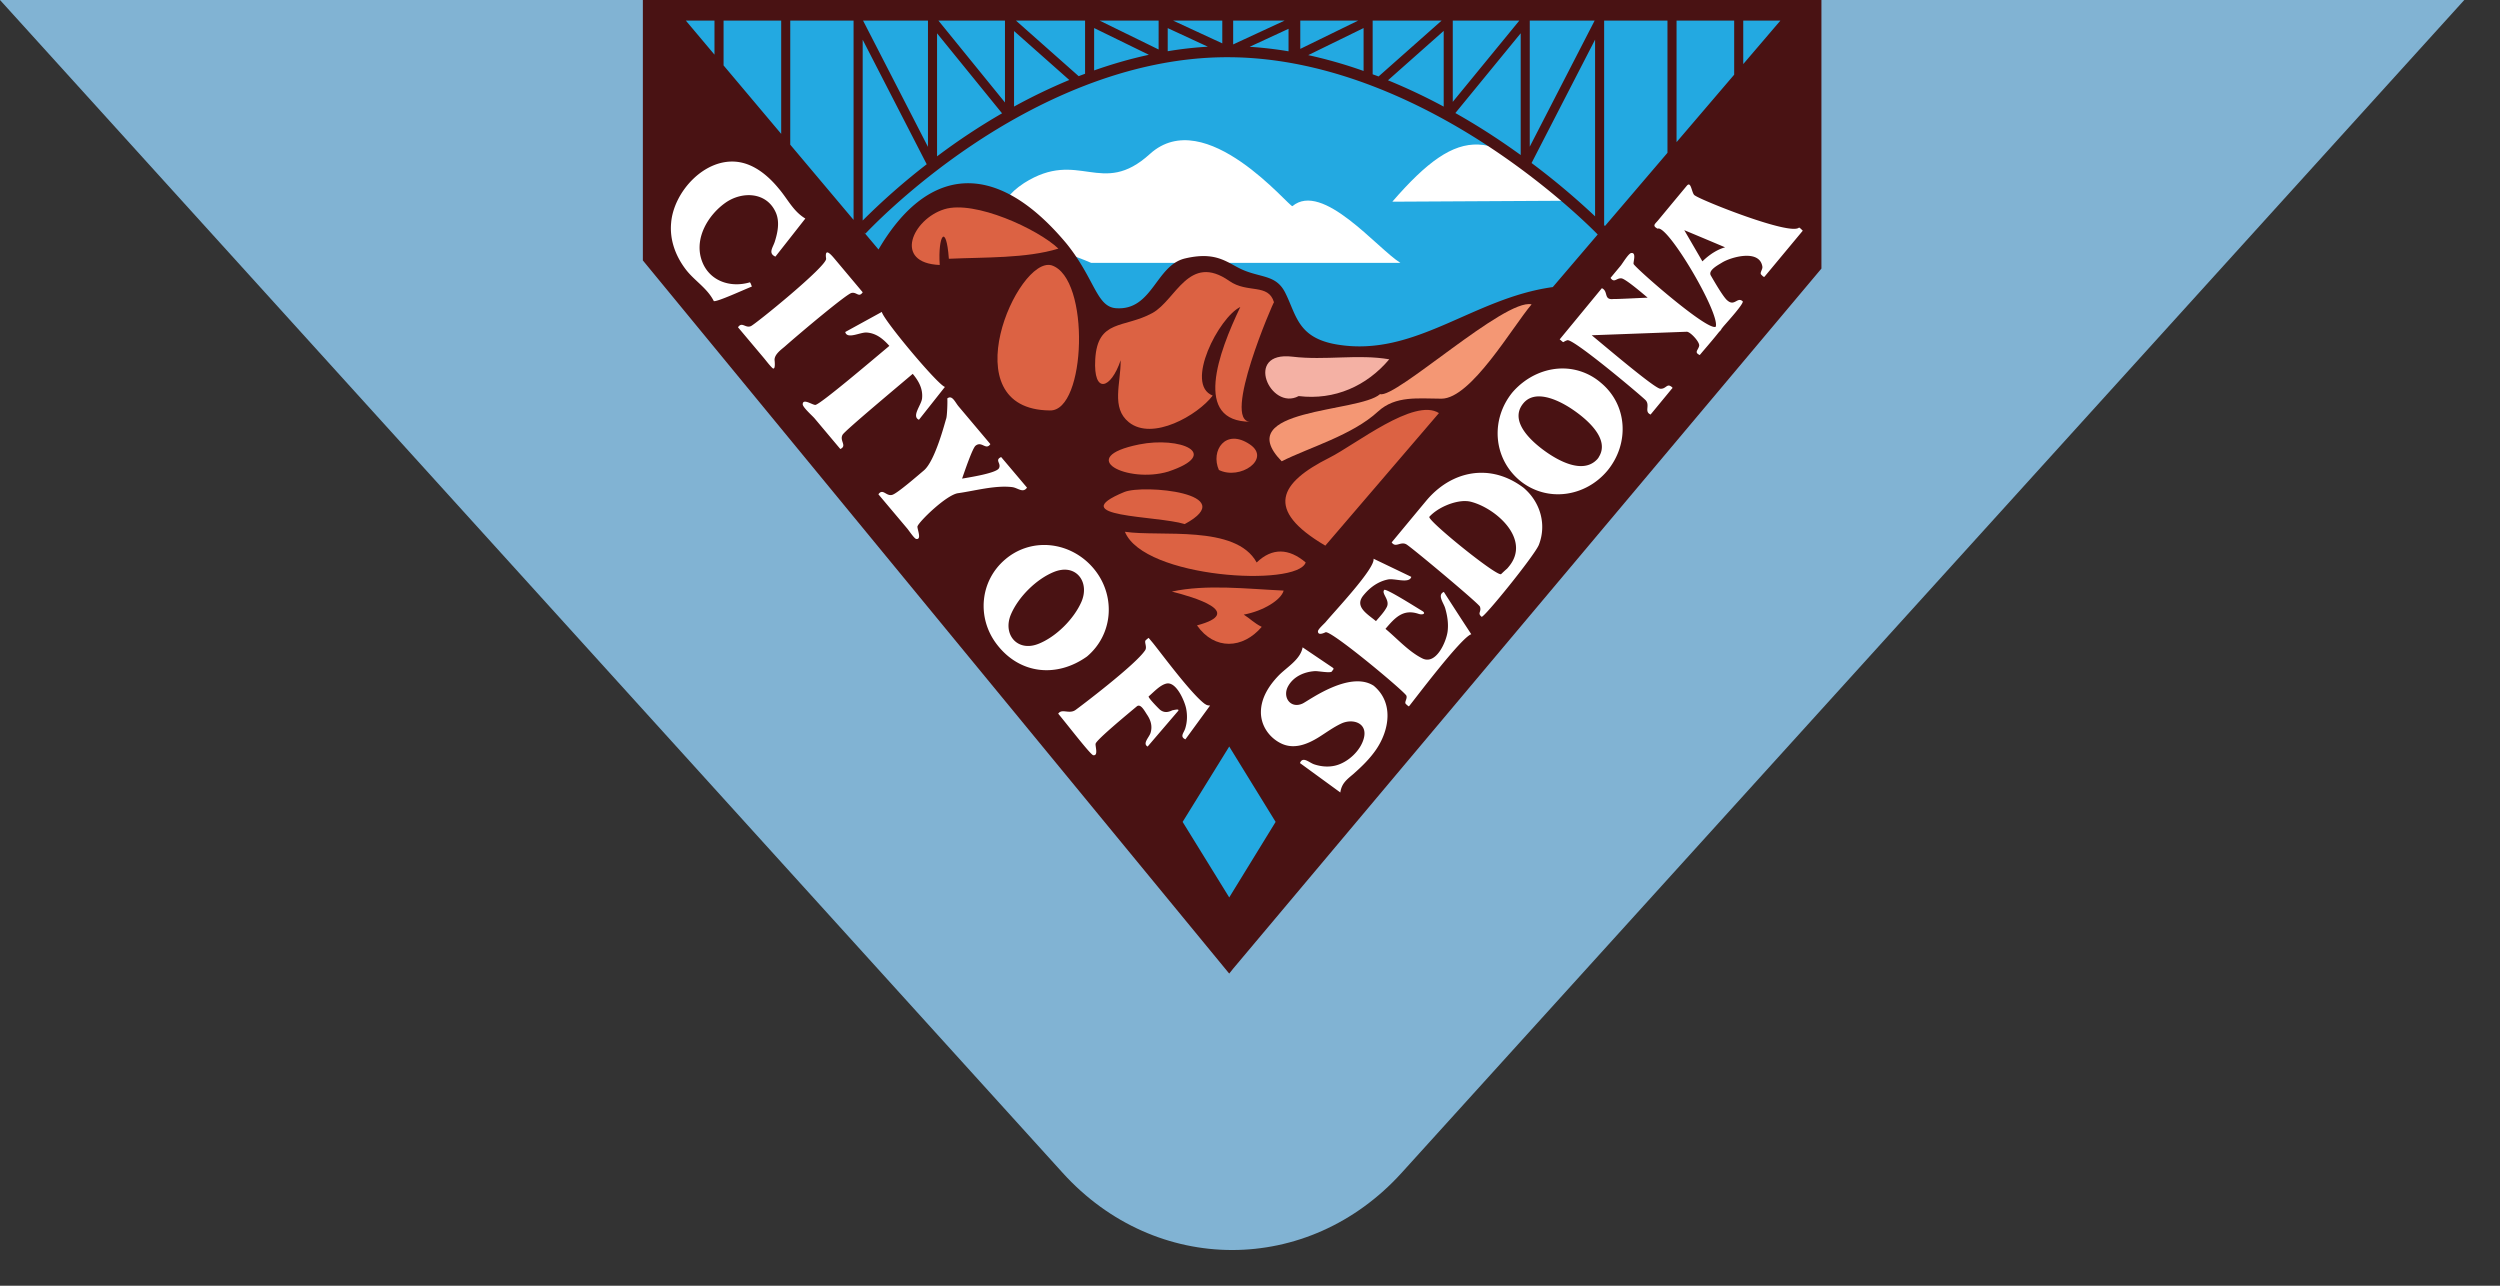 <svg viewBox="0 0 140 72" xmlns="http://www.w3.org/2000/svg">
  <rect x="0" y="0" width="140" height="72" fill="#333333" stroke="none"/>
  <path d="M138 0H0l59.51 65.68c5.22 5.761 13.76 5.761 18.98 0z" fill="#81b3d3"/>
  <path d="M36.687.457l32.148 37.879 32.02-37.65z" fill="#23a9e1"/>
  <path d="M61.1 14.719h17.32c-1.29-.8-4.355-4.582-6.043-3.176-.137.115-4.871-5.744-7.982-2.921-2.713 2.466-3.973-.323-7.048 1.63-3.505 2.318 2.026 3.684 3.753 4.467m26.73-3.478l-9.86.054c3.896-4.5 5.647-4.018 9.86-.054" fill="#fff"/>
  <path d="M97.622 3.588V1.154h2.08zm-49.245 9.41l.09.083c.024-.024 2.327-2.511 5.983-4.964 3.367-2.259 8.592-4.944 14.383-4.912 5.778.028 11.077 2.722 14.506 4.977 3.665 2.41 6.027 4.84 6.132 4.95l-2.515 2.945c-4.488.616-7.702 3.945-12.077 3.217-2.205-.366-2.271-1.632-2.902-2.893-.484-.969-1.256-.846-2.263-1.24-.937-.366-1.479-1.128-3.351-.688-1.642.385-1.822 2.933-3.865 2.787-1.096-.079-1.175-1.621-2.755-3.596-4.09-4.915-7.892-4.235-10.547.308l19.638 23.33zM40.011 1.153V3.06l-1.604-1.906zm53.876 0h3.227v3.03L93.887 7.96zM89.832 12.61V1.154h3.546v7.404l-3.5 4.098a.966.966 0 0 0-.046-.046m-.508-10.389v9.894a41.051 41.051 0 0 0-3.557-2.986zm-4.165-.358v6.819c-.463-.334-.95-.673-1.465-1.012-.664-.438-1.4-.892-2.194-1.34zm-4.312-.133v4.24a32.83 32.83 0 0 0-3.12-1.474zm.508-.576h3.727l-3.727 4.55zm4.312 0H89.3l-3.634 7.06zm-8.797 0h3.86L77.2 4.282c-.109-.042-.221-.081-.331-.122V1.154zm-.509.417v2.403a25.927 25.927 0 0 0-3.1-.887zm-4.203.042v1.26a21.458 21.458 0 0 0-2.179-.252zm-6.766-.039l2.248 1.042c-.762.043-1.512.13-2.248.253zm-4.12-.003l3.065 1.498c-1.06.229-2.083.528-3.066.875zm3.61 1.2l-3.304-1.617h3.305zm3.566-.342l-2.754-1.275h2.754zm.609-1.275h2.881l-2.881 1.334zm3.759 0h3.24l-3.24 1.584zM60.405 4.265l-3.51-3.11h3.869V4.13l-.359.135m-3.618-2.527l3.093 2.741a31.493 31.493 0 0 0-3.093 1.489zm-4.312.128l3.64 4.48a35.89 35.89 0 0 0-3.64 2.41zm-4.165.358l3.586 6.974a37.772 37.772 0 0 0-3.586 3.151zm3.656 6l-3.634-7.07h3.634zm4.312-2.485l-3.726-4.585h3.726zM43.747 7.497L40.52 3.664v-2.51h3.227zm.508-6.343H47.8v11.16l-3.546-4.212zm24.8-1.153H36v14.582L68.836 54.52l.22-.275L102 15.04V0z" fill="#491213"/>
  <path d="M66.227 46.026l2.61-4.22 2.598 4.22-2.598 4.23z" fill="#23a9e1"/>
  <path d="M74.218 30.556c-3.433-2.02-2.564-3.523.23-4.925 1.462-.734 4.754-3.38 6.133-2.499l-6.363 7.424m-2.334 2.517c-2.046-.095-4.33-.365-6.262.055 1.207.302 4.151 1.165 1.41 1.894.983 1.407 2.578 1.317 3.624.082-.425-.209-.655-.466-1.007-.686 1.085-.196 2.1-.822 2.235-1.345m1.235-1.574c-.933-.796-1.877-.84-2.746 0-1.165-2.137-5.4-1.421-7.379-1.72 1.065 2.614 9.65 3.102 10.124 1.72m-6.773-2.151c-1.565-.485-6.84-.364-3.388-1.794 1.065-.441 6.593.063 3.388 1.794m1.912-3.03c-.477-1.077.365-2.36 1.74-1.428 1.199.813-.552 2.017-1.74 1.428m-2.836.091c-2.265.679-5.273-.784-1.63-1.52 2.261-.456 4.666.506 1.63 1.52.091-.027-.084.028 0 0m-2.665-6.234c-.545 1.624-1.533 1.927-1.423-.045.126-2.274 1.609-1.729 3.2-2.6 1.324-.726 2.038-3.385 4.31-1.795 1.014.71 2.176.116 2.5 1.19-.016-.054-2.95 6.692-1.318 6.692-3.22 0-1.8-3.845-.568-6.426-1.198.574-3.143 4.341-1.546 4.961-.831 1.095-3.372 2.561-4.696 1.492-1.006-.81-.447-2.158-.459-3.47m-3.963 2.811c-5.596-.046-1.813-8.648.091-8.128 2.19.696 1.944 8.194-.091 8.128m-6.17-8.146c-2.624-.109-1.526-2.567.257-3.121 1.695-.528 5.25 1.114 6.39 2.205-1.808.555-4.146.476-6.134.568-.146-2.026-.62-1.32-.512.348" fill="#dc6243"/>
  <path d="M71.774 25.832c-2.908-2.987 4.342-2.712 5.51-3.763.85.284 6.99-5.377 8.485-5.025-1.074 1.26-3.388 5.282-5.047 5.282-1.275 0-2.565-.19-3.552.718-1.444 1.33-3.837 2.006-5.396 2.788" fill="#f49774"/>
  <path d="M72.727 22.18c-1.592.856-3.098-2.536-.349-2.206 1.826.22 3.676-.154 5.42.147-1.251 1.487-3.056 2.306-5.071 2.059" fill="#f4b1a4"/>
  <path d="M51.113 20.935c.333.401.578.834.523 1.374-.038.375-.607 1.006-.175 1.198l1.455-1.84c-.39-.098-3.482-3.796-3.532-4.201l-2.051 1.126c.106.429.84.003 1.203.03.538.038.926.363 1.268.747-1.12.94-3.85 3.257-4.138 3.305-.146.023-.706-.39-.714-.037-.004.17.553.659.659.786l1.447 1.722c.401-.183-.072-.475.133-.807.15-.243 3.181-2.77 3.922-3.403m-3.423-4.531c.287-.062.405.282.622-.036l-1.59-1.894c-.241-.287-.546-.595-.459.012.058.409-3.969 3.677-4.215 3.778-.31.128-.492-.27-.72.063.475.564.948 1.129 1.424 1.693.16.19.309.397.485.573.22.22.135-.437.145-.38-.06-.333.342-.616.555-.797 1.004-.884 3.505-2.979 3.753-3.012m-5.694-.595c-1.147.34-2.37-.107-2.731-1.326-.353-1.191.398-2.439 1.344-3.117.935-.67 2.33-.63 2.84.544.224.52.102 1.108-.061 1.625-.105.328-.388.649.035.836.56-.711 1.118-1.421 1.676-2.133-.684-.41-.985-1.092-1.493-1.684-.572-.696-1.34-1.35-2.26-1.483-1.864-.264-3.62 1.66-3.762 3.405-.089.946.242 1.849.808 2.597.487.645 1.213 1.054 1.581 1.788.17.062 1.756-.67 2.133-.815-.033-.072-.057-.178-.11-.237-.494.146 0 0 0 0m25.512 23.636c-.747-.499-2.613-3.044-2.969-3.468l-.213-.253c-.007-.01-.185.145-.16.124-.112.094.086.372-.034.56-.515.806-3.738 3.236-3.905 3.352-.36.25-.756-.103-.967.206.467.554 1.805 2.3 1.96 2.325.311.05.096-.53.136-.649.08-.24 1.71-1.588 2.304-2.084.218-.183.447.276.577.468.212.315.307.65.193 1.019-.075.24-.465.597-.162.762.402-.47 1.533-1.788 1.696-1.98.164-.19-.367-.023-.304-.056-.24.124-.466.153-.69-.018-.063-.047-.707-.702-.643-.757.28-.235.623-.625.984-.714.56-.138 1.027.984 1.11 1.382.078.375.067.77-.05 1.136-.08.251-.316.452.012.604l1.383-1.896a.463.463 0 0 1-.258-.063c-.083-.056.09.045 0 0m-9.227-8.921a3.35 3.35 0 0 0-1.977.793c-1.43 1.203-1.616 3.275-.492 4.753 1.292 1.702 3.374 1.895 5.059.694 1.43-1.205 1.612-3.282.5-4.766-.758-1.01-1.932-1.54-3.09-1.474zm1.19 1.386c.949-.108 1.503.799 1.099 1.768-.42.98-1.43 1.989-2.424 2.38-1.18.465-2.011-.537-1.531-1.657.422-.984 1.43-1.983 2.426-2.38.15-.059.294-.095.43-.11zm-2.783-4.63c.308.038.601.356.824.027l-1.447-1.712c-.386.174.03.356-.126.63-.158.277-1.662.507-2.062.578.146-.418.58-1.698.752-1.84.353-.29.573.28.832-.092l-1.78-2.112c-.2-.238-.362-.667-.636-.441.024-.02.003.955-.058 1.125-.056.153-.608 2.361-1.25 2.901-.32.27-1.453 1.256-1.755 1.362-.35.122-.535-.389-.792-.025l1.617 1.92c.082.096.391.56.498.58.339.06.04-.58.074-.706.098-.28 1.623-1.765 2.27-1.856.948-.133 2.077-.455 3.039-.34.22.027-.229-.028 0 0m24.239 6.77c.124.421.194.865.14 1.305-.07.566-.636 1.898-1.411 1.519-.76-.373-1.425-1.122-2.07-1.657.52-.608.978-1.135 1.853-.84.24.08.446-.024.194-.17-.263-.153-2.022-1.276-2.117-1.169-.175.202.343.564.143.957-.148.29-.396.54-.605.79-.467-.394-1.248-.813-.685-1.464.352-.428.811-.76 1.361-.87.368-.075 1.195.252 1.302-.146-.705-.34-1.41-.677-2.115-1.016.115.52-2.173 2.937-2.681 3.548-.074.088-.427.395-.431.517-.006.278.403.062.427.054.315-.116 4.424 3.317 4.526 3.552.065.182-.144.373-.02.475-.006-.006.148.14.165.12.253-.304 2.936-3.88 3.489-4.036a239.664 239.664 0 0 1-1.537-2.372c-.383.168-.013.616.072.903m-4 4.352c-1.348-.87-3.633.83-3.976.994-.675.319-1.162-.353-.812-.975.304-.54.904-.801 1.5-.837.18-.01.875.128.946.017.084-.131.148-.142.028-.224-.557-.375-1.112-.75-1.667-1.126-.115.685-.9 1.121-1.348 1.585-.534.555-.987 1.253-.987 2.05 0 .736.441 1.39 1.089 1.726.737.384 1.505.076 2.158-.331.407-.255.814-.556 1.249-.76.646-.303 1.495-.041 1.267.824-.183.696-.876 1.337-1.56 1.519-.4.106-.825.07-1.216-.059-.28-.091-.645-.476-.799-.072l2.26 1.647c.068-.493.34-.708.706-1.015.477-.419.933-.858 1.294-1.383.753-1.1 1-2.638-.132-3.58m17.617-28.065a.222.222 0 0 0-.088.072l-.79.95-.814.982c-.168.204-.349.296-.025.467.543-.272 3.518 4.768 3.252 5.492-.47.244-4.49-3.283-4.598-3.516-.033-.095.178-.662-.136-.613-.149.023-.484.583-.578.697l-.577.695c.216.315.336-.013.623.028.249.05 1.198.864 1.456 1.08-.47.017-1.743.086-1.905.074-.586.073-.275-.431-.66-.605l-1.478 1.795-.86 1.043c-.035.042-.03.02.031.072.215.177.068.109.37.004.328-.115 4.256 3.2 4.398 3.369.245.292-.1.633.268.793l1.168-1.418c.059-.072.091-.066.013-.13-.277-.228-.309.138-.65.1-.346-.057-2.855-2.186-3.828-2.992l5.322-.197c.195-.007.74.581.695.79-.052.244-.301.361.034.515.311-.374.64-.746.945-1.125l.148-.184a.478.478 0 0 0 .135-.172l.11-.137c.275-.314 1.169-1.303 1.062-1.396-.3-.26-.446.302-.844-.035-.226-.162-.793-1.16-.935-1.402-.172-.292.394-.583.625-.727.504-.313 2.107-.767 2.26.227.025.167-.177.357-.055.457.028.024.133.156.176.105l2.142-2.576c-.063-.053-.135-.147-.21-.176-.474.473-5.466-1.52-5.83-1.795-.166-.066-.192-.673-.372-.611zm-.225 2.553c.764.318 1.526.638 2.287.96-.23.064-.447.166-.648.293h-.002a3.71 3.71 0 0 0-.621.495l-1.016-1.748zm-6.588 7.753c-1.107-.076-2.23.41-3.023 1.317-1.235 1.5-1.112 3.678.393 4.945 1.518 1.25 3.68.932 4.916-.55 1.232-1.496 1.147-3.68-.385-4.934a3.302 3.302 0 0 0-1.9-.778zm-1.449 1.559c.622.038 1.31.414 1.742.703.78.521 2.214 1.687 1.477 2.738.048-.058.083-.097-.05.07a.162.162 0 0 1-.018.018c-.8.84-2.18.063-2.924-.474-.745-.538-2.022-1.668-1.207-2.664.257-.314.607-.414.98-.391zm-3.127 4.28c-1.214-.067-2.403.496-3.299 1.576-.642.771-1.282 1.544-1.922 2.316.228.332.495-.078.827.113.283.163 4.053 3.312 4.115 3.485.106.297-.165.356.094.568.111.093 2.944-3.405 3.203-4.02.448-1.139.091-2.387-.82-3.175.073.06.177.145-.042-.037-.69-.518-1.427-.787-2.156-.827zm-1.053 1.58c.095.003.184.016.266.037 1.422.363 3.384 2.115 2.129 3.628-.156.193-.029.035-.432.422-.198.19-4.179-3.034-4.02-3.209.475-.521 1.396-.904 2.057-.879z" fill="#fff"/>
</svg>
